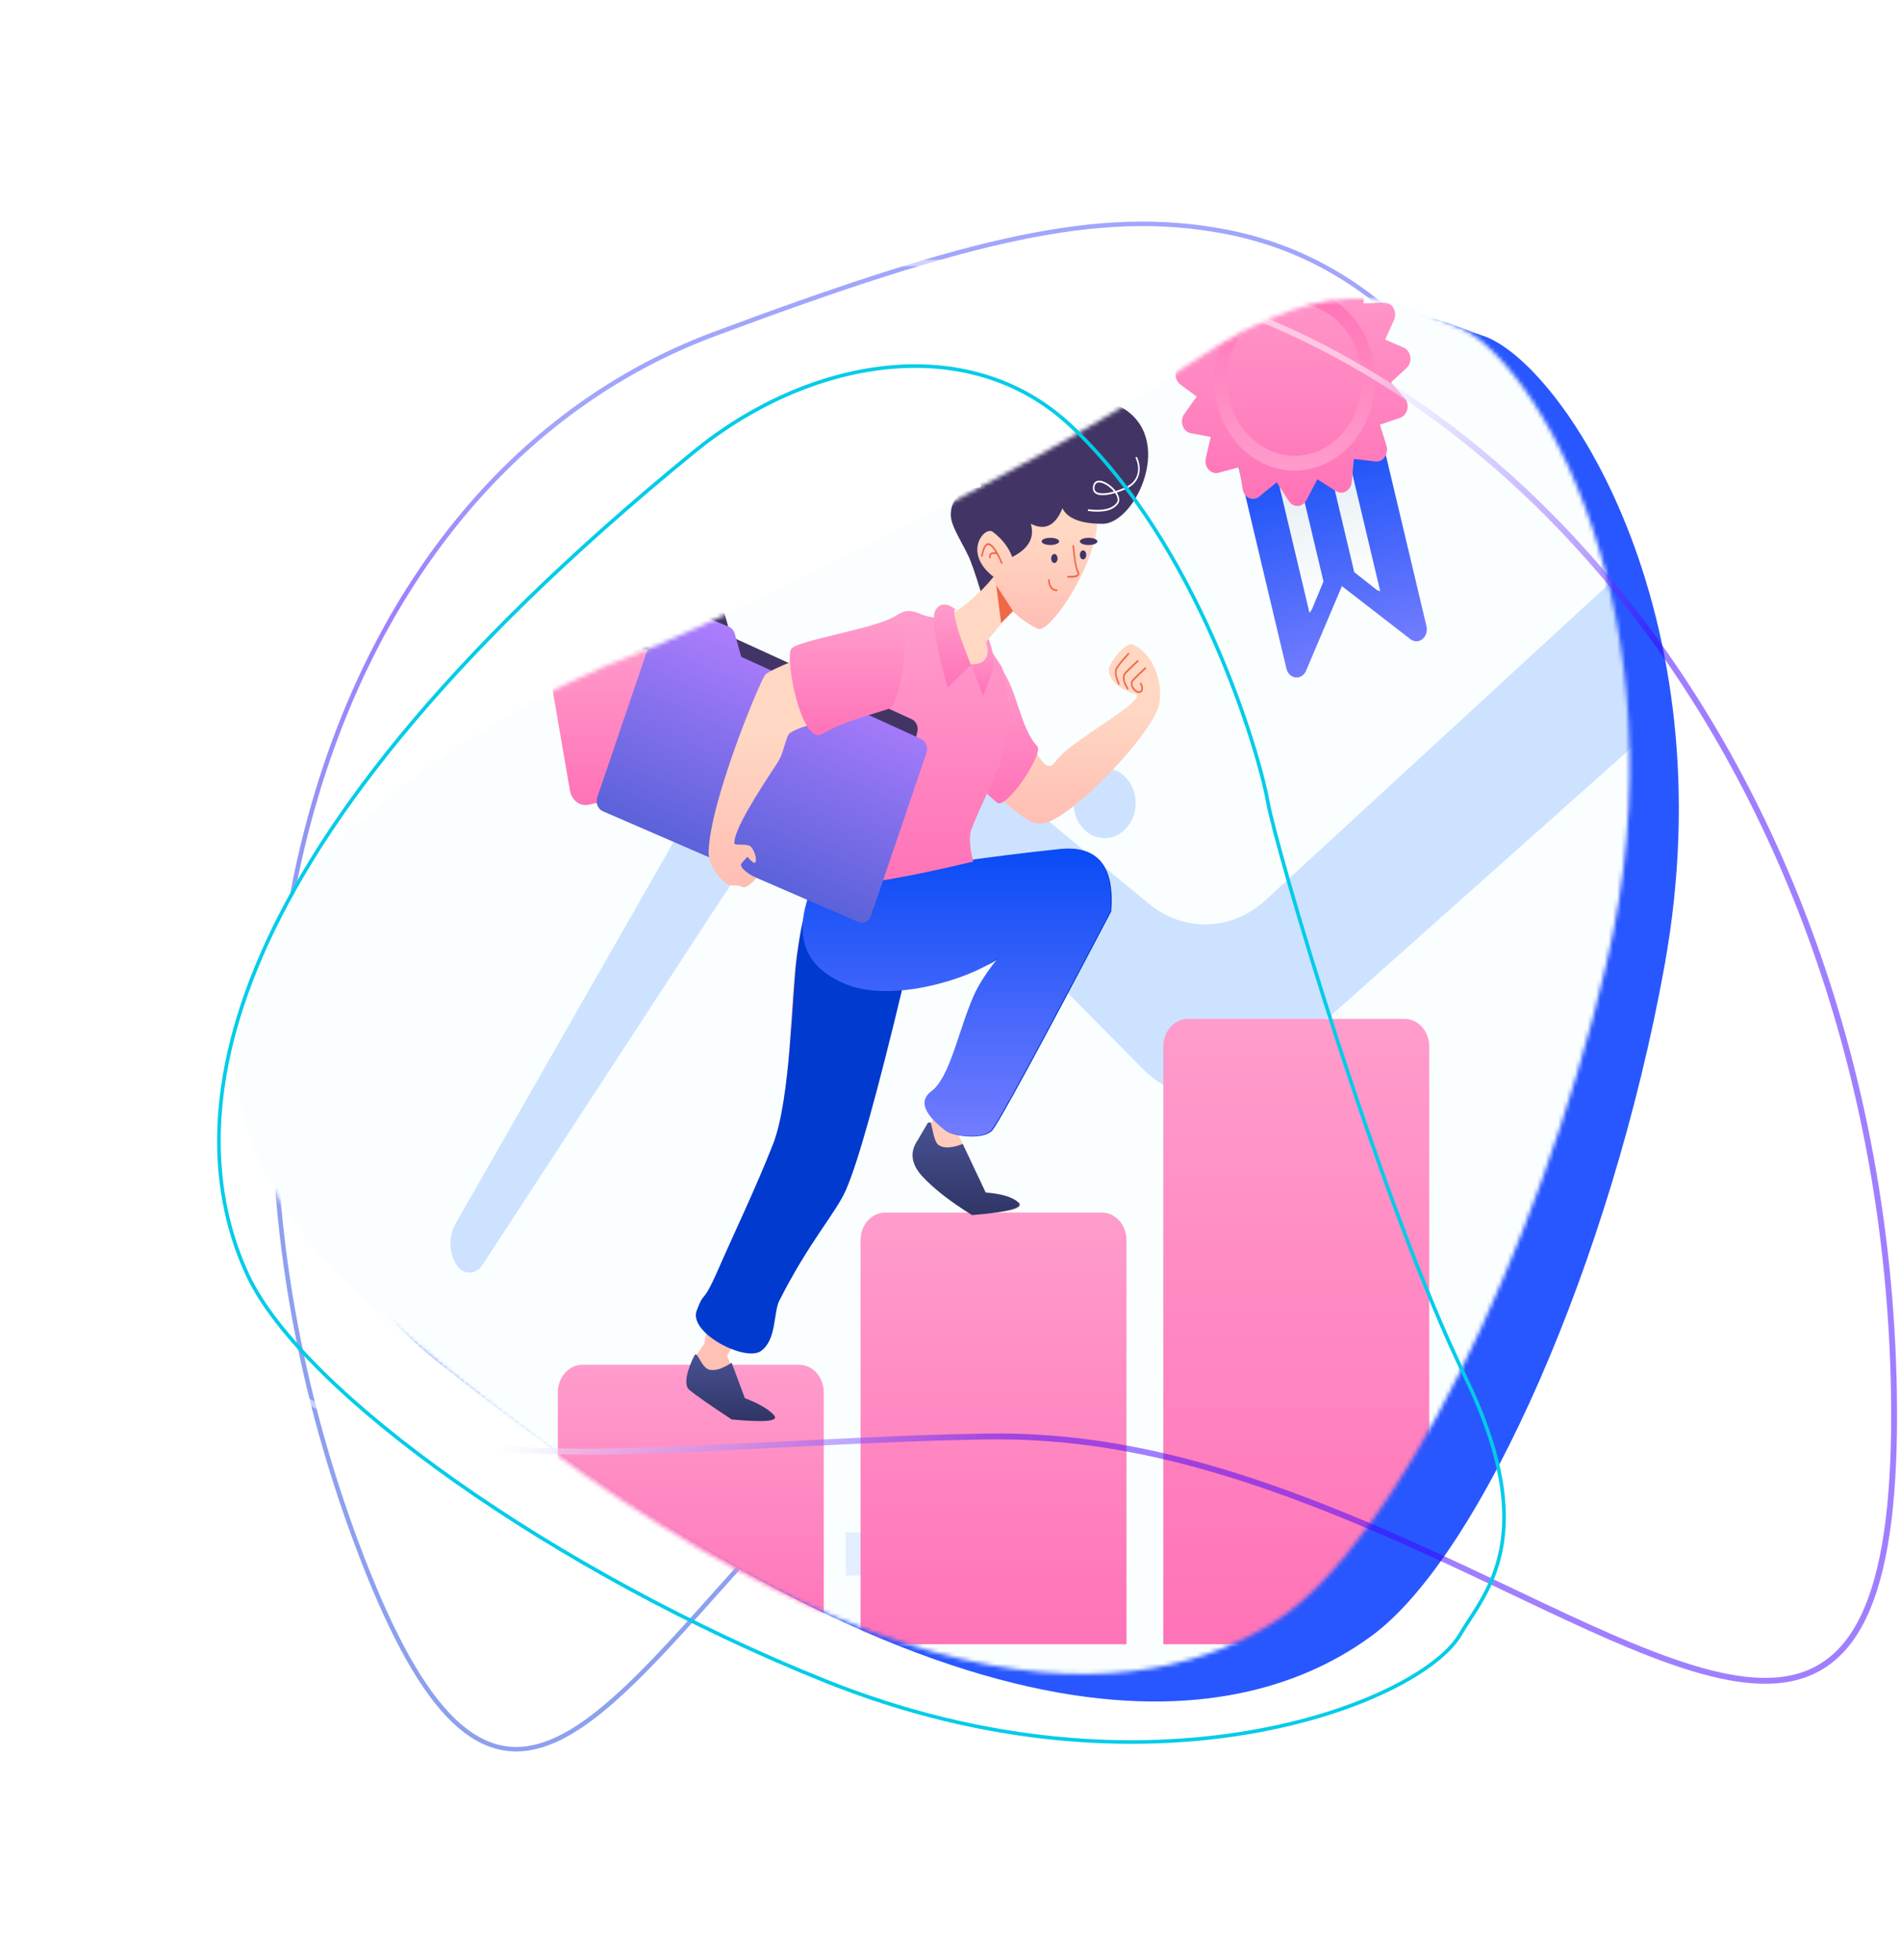 <svg width="452" height="466" viewBox="0 0 452 466" fill="none" xmlns="http://www.w3.org/2000/svg">
<path fill-rule="evenodd" clip-rule="evenodd" d="M169.786 79.431C76.554 114.244 38.55 243.032 84.857 367.045C99.499 406.258 112.993 419.91 129.036 414.777C135.972 412.557 143.446 406.956 153.005 397.314C156.796 393.489 160.749 389.226 166.412 382.921C167.932 381.227 173.3 375.224 173.584 374.905C176.523 371.624 178.828 369.071 181.114 366.572C208.122 337.062 229.621 319.605 255.814 309.825C266.324 305.9 275.421 302.766 292.008 297.233C320.548 287.718 330.358 284.204 342.475 278.669C358.294 271.445 369.583 263.711 377.446 254.143C395.259 232.478 395.664 200.45 376.647 149.523C354.698 90.742 327.379 61.82 290.982 54.994C261.429 49.449 230.906 56.609 169.786 79.431Z" stroke="url(#paint0_linear_603_11461)" stroke-opacity="0.5" stroke-width="1.07"/>
<path d="M78.82 234.765C60.516 264.444 75.8 301.191 104.03 323.678C230.713 424.59 296.481 410.824 326.328 388.719C352.206 369.553 383.118 299.65 395.775 229.558C411.021 145.125 371.135 85.88 352.563 79.802C341.239 76.096 324.712 64.9 289.464 91.929C251.28 121.209 171.444 163.851 159.976 168.453C148.507 173.055 101.413 198.133 78.82 234.765Z" fill="#2957FF"/>
<mask id="mask0_603_11461" style="mask-type:alpha" maskUnits="userSpaceOnUse" x="55" y="70" width="333" height="328">
<path d="M65.095 218.092C45.265 246.773 58.609 284.269 85.625 308.2C206.863 415.593 273.261 405.282 304.221 384.766C331.065 366.978 365.588 298.786 381.889 229.45C401.526 145.93 364.79 84.682 346.561 77.642C335.446 73.349 319.526 61.305 282.914 86.456C243.252 113.7 161.297 152.113 149.604 156.11C137.911 160.106 89.571 182.69 65.095 218.092Z" fill="black"/>
</mask>
<g mask="url(#mask0_603_11461)">
<g filter="url(#filter0_d_603_11461)">
<path d="M28.719 43.619C28.719 38.673 32.728 34.664 37.674 34.664H553.638C558.584 34.664 562.594 38.673 562.594 43.619V389.755C562.594 394.7 558.584 398.71 553.638 398.71H37.674C32.728 398.71 28.719 394.7 28.719 389.755V43.619Z" fill="#FAFEFF"/>
</g>
<path fill-rule="evenodd" clip-rule="evenodd" d="M180.652 199.715L114.672 300.761C113.432 302.661 111.061 303.067 109.377 301.667C109.047 301.392 108.758 301.058 108.522 300.678C106.694 297.733 106.627 293.832 108.354 290.809L177.54 169.72C184.343 157.813 198.412 154.384 208.963 162.061C209.328 162.326 209.685 162.603 210.035 162.891L273.165 214.822C281.515 221.69 292.919 221.34 300.925 213.97L397.254 125.29L390.472 114.678C388.025 110.847 388.792 105.502 392.186 102.74C393.477 101.69 395.027 101.125 396.618 101.125H444.343C448.528 101.125 451.921 104.953 451.921 109.676C451.921 110.585 451.792 111.488 451.54 112.351L436.235 164.798C434.926 169.284 430.643 171.723 426.668 170.246C425.4 169.774 424.265 168.934 423.378 167.808L413.35 155.093L301.01 255.159C292.332 262.889 279.984 262.452 271.752 254.125L214.126 195.831C204.777 186.374 190.405 187.261 182.025 197.81C181.541 198.42 181.083 199.056 180.652 199.715Z" fill="#CDE2FF"/>
<path d="M380.839 113.737C384.919 113.737 388.227 110.005 388.227 105.4C388.227 100.796 384.919 97.063 380.839 97.063C376.759 97.063 373.451 100.796 373.451 105.4C373.451 110.005 376.759 113.737 380.839 113.737Z" fill="#CDE2FF"/>
<path d="M262.632 199.248C266.712 199.248 270.02 195.515 270.02 190.91C270.02 186.306 266.712 182.573 262.632 182.573C258.552 182.573 255.244 186.306 255.244 190.91C255.244 195.515 258.552 199.248 262.632 199.248Z" fill="#CDE2FF"/>
<path d="M163.178 364.282H124.533V374.543H163.178V364.282Z" fill="#E3EEFF"/>
<path d="M239.709 364.282H201.064V374.543H239.709V364.282Z" fill="#E3EEFF"/>
<path fill-rule="evenodd" clip-rule="evenodd" d="M138.463 324.429H190.043C193.262 324.429 195.871 327.374 195.871 331.006V390.858H132.635V331.006C132.635 327.374 135.244 324.429 138.463 324.429Z" fill="url(#paint1_linear_603_11461)"/>
<path fill-rule="evenodd" clip-rule="evenodd" d="M282.42 242.216H334C337.219 242.216 339.828 245.16 339.828 248.793V390.858H276.592V248.793C276.592 245.16 279.201 242.216 282.42 242.216Z" fill="url(#paint2_linear_603_11461)"/>
<path fill-rule="evenodd" clip-rule="evenodd" d="M210.441 288.255H262.021C265.24 288.255 267.849 291.2 267.849 294.832V390.858H204.613V294.832C204.613 291.2 207.223 288.255 210.441 288.255Z" fill="url(#paint3_linear_603_11461)"/>
<path d="M292.896 104.286L326.199 94.216L339.177 148.875C339.537 150.392 338.749 151.948 337.416 152.351C336.714 152.563 335.964 152.417 335.362 151.951L319.065 139.334L310.541 159.456C309.943 160.868 308.45 161.456 307.205 160.771C306.55 160.41 306.064 159.744 305.875 158.945L292.896 104.286Z" fill="url(#paint4_linear_603_11461)"/>
<path d="M328.176 140.538C327.814 140.472 327.464 140.315 327.154 140.07L322.003 136.016L312.436 95.722L317.193 94.284L328.176 140.538Z" fill="url(#paint5_linear_603_11461)"/>
<path d="M314.684 138.229L312.02 144.646C311.855 145.042 311.621 145.373 311.342 145.628L300.359 99.374L305.117 97.935L314.684 138.229Z" fill="url(#paint6_linear_603_11461)"/>
<path fill-rule="evenodd" clip-rule="evenodd" d="M313.232 113.938L310.643 118.884C309.938 120.231 308.399 120.679 307.204 119.885C306.908 119.688 306.65 119.424 306.448 119.109L303.573 114.64L299.407 118.053C298.285 118.972 296.715 118.692 295.901 117.428C295.682 117.088 295.533 116.697 295.464 116.284L294.602 111.08L289.709 112.381C288.359 112.74 287.008 111.798 286.69 110.277C286.596 109.828 286.601 109.361 286.704 108.914L287.869 103.873L283.123 102.976C281.756 102.717 280.834 101.257 281.064 99.716C281.136 99.238 281.314 98.789 281.583 98.412L284.538 94.267L280.648 91.401C279.488 90.546 279.163 88.793 279.921 87.484C280.153 87.085 280.469 86.759 280.842 86.535L285.186 83.921L282.723 79.492C281.987 78.168 282.343 76.421 283.518 75.59C283.85 75.356 284.225 75.212 284.615 75.17L289.699 74.625L289.143 69.263C288.982 67.711 289.968 66.304 291.345 66.122C291.699 66.075 292.057 66.114 292.397 66.235L297.299 67.987L298.878 62.631C299.316 61.147 300.737 60.344 302.053 60.836C302.376 60.957 302.674 61.151 302.929 61.406L306.67 65.153L310.139 60.87C311.074 59.715 312.662 59.633 313.686 60.687C313.949 60.958 314.158 61.288 314.299 61.657L316.193 66.614L320.837 64.218C322.098 63.567 323.588 64.191 324.165 65.613C324.327 66.014 324.405 66.452 324.39 66.893L324.22 72.118L329.14 71.93C330.526 71.877 331.687 73.101 331.733 74.663C331.747 75.139 331.654 75.611 331.464 76.036L329.365 80.712L333.76 82.635C335.053 83.2 335.693 84.84 335.191 86.297C335.036 86.749 334.78 87.147 334.449 87.456L330.736 90.911L333.979 94.62C334.952 95.733 334.94 97.525 333.952 98.622C333.661 98.946 333.304 99.185 332.913 99.317L328.098 100.951L329.658 105.945C330.118 107.419 329.431 109.036 328.123 109.556C327.772 109.695 327.397 109.745 327.026 109.701L321.906 109.096L321.397 114.589C321.253 116.144 320.018 117.273 318.639 117.111C318.297 117.071 317.965 116.952 317.665 116.761L313.232 113.938Z" fill="url(#paint7_linear_603_11461)"/>
<path fill-rule="evenodd" clip-rule="evenodd" d="M312.758 111.117C302.551 114.203 292.06 107.368 289.325 95.85C286.59 84.332 292.647 72.492 302.854 69.406C313.06 66.32 323.552 73.155 326.287 84.673C329.022 96.192 322.964 108.031 312.758 111.117ZM311.955 107.735C320.506 105.149 325.581 95.23 323.29 85.579C320.998 75.929 312.208 70.202 303.657 72.788C295.105 75.374 290.03 85.293 292.322 94.944C294.613 104.594 303.403 110.321 311.955 107.735Z" fill="url(#paint8_linear_603_11461)"/>
<path d="M236.455 136.739C231.698 142.487 227.474 145.849 223.783 146.825C218.247 148.288 217.696 143.707 213.005 146.825C208.314 149.942 183.281 158.14 181.706 160.348C180.131 162.555 180.31 187.839 184.649 181.224C186.452 178.476 186.54 174.767 187.817 174.001C191.125 172.014 197.255 170.869 206.205 170.565C204.466 186.159 201.773 197.725 198.127 205.262C192.657 216.568 190.557 218.375 189.324 227.32C188.502 233.284 187.576 248.67 186.546 273.479C176.11 289.335 169.752 304.648 167.474 319.418L164.593 323.553C163.211 326.533 163.211 328.606 164.593 329.773C165.975 330.939 169.116 333.172 174.016 336.472C181.935 337.897 185.255 337.897 183.975 336.472C182.695 335.047 180.382 333.693 177.034 332.41L172.883 322.327C186.29 298.848 194.705 285.657 198.127 282.754C201.549 279.851 205.981 263.661 211.425 234.185C228.263 230.592 237.83 227.443 240.125 224.738C237.032 228.206 234.862 231.355 233.615 234.185C230.006 242.376 227.088 254.314 221.348 267.243L218.276 271.149C217.889 274.581 218.46 276.909 219.99 278.132C221.52 279.356 226.062 282.813 233.615 288.505C240.728 288.11 243.591 287.274 242.205 285.997C240.819 284.72 238.224 283.933 234.42 283.637L227.895 269.814L260.148 216.556C263.607 205.908 260.907 201.047 252.048 201.972C243.189 202.898 234.488 203.994 225.945 205.262C232.106 194.355 236.01 186.342 237.656 181.224C240.125 173.546 239.839 160.998 237.656 157.82C236.201 155.701 235.122 153.987 234.42 152.678C238.867 147.202 241.462 144.465 242.205 144.465C242.948 144.465 241.031 141.89 236.455 136.739Z" fill="url(#paint9_linear_603_11461)"/>
<path d="M235.145 125.857C235.947 119.117 240.827 113.933 246.726 113.933C253.186 113.933 259.209 111.778 260.765 121.755C262.32 131.732 249.756 150.946 246.726 149.457C240.461 146.376 237.494 141.901 236.129 137.146C236.099 137.146 236.068 137.147 236.038 137.147C233.253 137.147 230.996 134.599 230.996 131.457C230.996 128.659 232.786 126.332 235.145 125.857Z" fill="url(#paint10_linear_603_11461)"/>
<path d="M250.697 133.832C251.116 133.832 251.455 133.353 251.455 132.763C251.455 132.173 251.116 131.694 250.697 131.694C250.279 131.694 249.939 132.173 249.939 132.763C249.939 133.353 250.279 133.832 250.697 133.832Z" fill="#423565"/>
<path d="M257.518 132.977C257.936 132.977 258.275 132.498 258.275 131.908C258.275 131.318 257.936 130.839 257.518 130.839C257.099 130.839 256.76 131.318 256.76 131.908C256.76 132.498 257.099 132.977 257.518 132.977Z" fill="#423565"/>
<path d="M252.619 120.821C253.826 123.281 257.022 124.511 262.206 124.511C269.982 124.511 279.857 103.716 266.202 96.577C257.099 91.817 250.39 95.228 246.076 106.809C243.773 104.922 240.962 104.72 237.642 106.203C234.323 107.686 232.832 110.876 233.169 115.774C228.437 116.457 226.07 118.657 226.07 122.373C226.07 124.817 228.075 127.768 230.122 131.887C230.832 133.315 231.848 136.203 233.169 140.55C234.41 139.272 235.43 138.128 236.227 137.118C228.774 131.362 234.098 124.96 236.058 126.435C238.268 128.099 239.807 130.088 240.676 132.403C244.583 130.435 246.057 127.804 245.099 124.511C248.44 126.202 250.947 124.972 252.619 120.821Z" fill="#423565"/>
<path fill-rule="evenodd" clip-rule="evenodd" d="M168.785 325.63C166.746 325.245 165.861 321.144 165.196 322.098C164.901 322.522 161.817 328.64 163.89 330.39C165.272 331.556 168.629 333.901 173.962 337.422C181.958 338.176 185.317 337.841 184.037 336.416C182.758 334.991 180.444 333.637 177.097 332.354L173.962 323.934C171.869 325.321 170.143 325.886 168.785 325.63Z" fill="url(#paint11_linear_603_11461)"/>
<path fill-rule="evenodd" clip-rule="evenodd" d="M220.596 266.939L218.221 270.99C216.257 273.848 216.621 276.735 219.315 279.653C222.009 282.571 225.949 285.636 231.133 288.851C239.865 288.119 243.537 287.115 242.151 285.838C240.764 284.561 238.169 283.774 234.365 283.478L228.915 271.931C226.353 272.913 224.464 273.017 223.247 272.243C222.163 271.553 221.908 269.206 221.353 266.939C221.308 266.754 221.056 266.754 220.596 266.939Z" fill="url(#paint12_linear_603_11461)"/>
<path fill-rule="evenodd" clip-rule="evenodd" d="M198.286 205.213C191.797 211.645 190.716 218.325 189.484 227.27C188.251 236.216 188.031 261.29 183.76 272.095C179.489 282.9 174.985 292.15 170.878 301.524C166.771 310.898 167.658 306.256 165.653 311.542C163.649 316.828 177.115 323.769 180.891 321.181C184.668 318.593 183.89 311.986 185.273 309.245C192.371 295.172 198.716 288.394 201.129 282.9C204.012 276.335 208.599 259.905 214.889 233.61C227.969 232.088 235.656 229.975 237.952 227.27C235.025 230.829 232.938 234.024 231.691 236.853C228.081 245.044 226.105 256.178 221.644 259.502C217.183 262.827 223.186 267.396 224.901 268.772C226.605 270.139 233.738 271.06 235.887 268.772C237.32 267.246 246.762 249.879 264.214 216.672C265.069 205.914 261.067 200.997 252.208 201.922C243.348 202.848 234.648 203.945 226.105 205.213C211.885 200.924 202.612 200.924 198.286 205.213Z" fill="#013ACE"/>
<path fill-rule="evenodd" clip-rule="evenodd" d="M194.391 207.799C188.922 219.105 188.762 228.902 201.095 233.947C213.427 238.993 234.308 231.231 237.752 227.174C234.825 230.733 232.737 233.927 231.49 236.757C227.881 244.948 225.905 256.082 221.444 259.406C216.983 262.731 222.985 267.3 224.7 268.675C226.405 270.042 233.538 270.964 235.687 268.675C237.12 267.15 246.562 249.783 264.014 216.576C264.869 205.817 260.866 200.901 252.007 201.826C243.148 202.752 234.447 203.848 225.905 205.116C208.542 199.368 198.038 200.262 194.391 207.799Z" fill="url(#paint13_linear_603_11461)"/>
<path d="M223.97 177.841C220.736 177.592 226.135 168.153 236.91 161.26C243.447 169.565 246.061 181.655 249.41 182.06C250.683 182.214 250.683 180.6 254.197 177.841C260.343 173.014 272.059 166.332 270.168 165.1C269.841 164.887 263.482 163.357 263.64 158.917C263.664 158.245 266.531 153.414 269.09 153.072C274.802 155.694 276.483 162.76 275.639 167.328C274.372 174.181 253.891 195.801 247.412 195.801C240.932 195.801 228.822 178.213 223.97 177.841Z" fill="url(#paint14_linear_603_11461)"/>
<path fill-rule="evenodd" clip-rule="evenodd" d="M223.878 177.815C220.644 177.567 227.065 165.524 237.839 158.63C242.041 163.968 242.362 172.819 246.632 177.382C248.267 179.129 239.266 192.507 237.115 190.82C230.762 185.837 227.503 178.094 223.878 177.815Z" fill="url(#paint15_linear_603_11461)"/>
<path fill-rule="evenodd" clip-rule="evenodd" d="M221.794 146.698C218.429 146.511 216.919 143.765 213.046 146.339C208.355 149.456 189.728 152.086 188.153 154.294C186.579 156.501 190.565 177.474 195.528 174.494C198.836 172.507 202.444 171.227 206.351 170.656C203.872 186.766 199.675 198.332 193.761 205.353C187.847 212.375 200.396 212.193 231.41 204.81C230.504 201.284 230.365 198.715 230.994 197.101C233.581 190.453 236.595 185.067 237.802 181.315C240.272 173.637 239.985 161.089 237.802 157.911C236.347 155.792 235.268 154.078 234.566 152.769C235.57 156.197 234.379 157.911 230.994 157.911C225.915 157.911 222.504 146.737 221.794 146.698Z" fill="url(#paint16_linear_603_11461)"/>
<path d="M155.885 144.726L160.163 141.041C160.78 140.51 161.593 140.371 162.322 140.671L170.879 144.197C171.54 144.469 172.052 145.072 172.265 145.829L173.818 151.337L216.769 170.963C217.841 171.453 218.417 172.774 218.105 174.032L207.546 216.65C207.208 218.015 205.953 218.812 204.744 218.43C204.676 218.409 204.608 218.383 204.542 218.354L143.723 192.009C142.628 191.534 142.033 190.198 142.349 188.923L152.895 146.358C153.224 145.028 154.446 144.252 155.625 144.624C155.713 144.651 155.8 144.686 155.885 144.726Z" fill="#423565"/>
<path fill-rule="evenodd" clip-rule="evenodd" d="M134.315 158.563L169.274 150.895C171.328 150.444 173.317 151.958 173.716 154.276L177.909 178.618C178.308 180.936 176.967 183.18 174.913 183.631L139.953 191.299C137.899 191.75 135.911 190.236 135.511 187.918L131.318 163.576C130.919 161.258 132.261 159.014 134.315 158.563Z" fill="url(#paint17_linear_603_11461)"/>
<path fill-rule="evenodd" clip-rule="evenodd" d="M158.161 149.449L158.314 149.521L162.592 145.837C163.209 145.306 164.022 145.167 164.751 145.467L173.308 148.992C173.969 149.265 174.481 149.868 174.695 150.625L176.247 156.133L219.012 175.674C220.161 176.199 220.725 177.665 220.281 178.971L207.1 217.722C206.65 219.045 205.335 219.706 204.163 219.198L143.325 192.844C142.153 192.336 141.568 190.853 142.018 189.53L155.16 150.896C155.61 149.573 156.924 148.912 158.097 149.42C158.118 149.429 158.139 149.439 158.161 149.449Z" fill="url(#paint18_linear_603_11461)"/>
<path d="M201.899 151.921C193.226 155.305 182.878 159.087 181.884 160.481C180.482 162.446 168.764 190.634 168.484 202.552C168.46 203.542 168.764 206.013 171.319 208.778C173.873 211.543 174.572 209.905 176.439 210.831C177.158 211.187 178.286 210.503 179.823 208.778C177.271 207.341 176.06 206.243 176.191 205.481C176.219 205.319 176.722 204.718 177.7 203.68C178.695 204.775 179.293 205.244 179.494 205.086C180.145 204.572 179.387 202.107 178.528 201.258C177.67 200.408 174.625 201.125 174.603 200.463C174.491 197.148 180.487 187.973 184.827 181.357C186.629 178.609 186.718 174.901 187.994 174.134C191.004 172.327 196.349 171.216 204.03 170.801C204.791 170.76 206.962 149.946 201.899 151.921Z" fill="url(#paint19_linear_603_11461)"/>
<path d="M258.844 129.556C259.994 129.556 260.927 129.174 260.927 128.701C260.927 128.229 259.994 127.846 258.844 127.846C257.693 127.846 256.76 128.229 256.76 128.701C256.76 129.174 257.693 129.556 258.844 129.556Z" fill="#423565"/>
<path d="M249.75 129.556C250.901 129.556 251.834 129.174 251.834 128.701C251.834 128.229 250.901 127.846 249.75 127.846C248.599 127.846 247.666 128.229 247.666 128.701C247.666 129.174 248.599 129.556 249.75 129.556Z" fill="#423565"/>
<path d="M255.009 129.791C254.999 129.673 255.075 129.569 255.179 129.558C255.284 129.546 255.376 129.632 255.386 129.75C255.663 133.002 256.03 135.048 256.471 135.855C256.763 136.388 256.638 136.841 256.132 137.083C255.701 137.288 254.965 137.364 253.911 137.32C253.806 137.315 253.725 137.216 253.729 137.098C253.733 136.98 253.82 136.888 253.925 136.892C254.927 136.934 255.618 136.863 255.985 136.689C256.276 136.55 256.319 136.391 256.149 136.079C255.666 135.196 255.292 133.111 255.009 129.791Z" fill="#EF6949"/>
<path d="M249.183 137.917C249.171 137.8 249.246 137.694 249.35 137.681C249.454 137.668 249.548 137.753 249.559 137.87C249.707 139.38 250.261 140.093 251.246 140.093C251.35 140.093 251.435 140.189 251.435 140.307C251.435 140.425 251.35 140.521 251.246 140.521C250.046 140.521 249.35 139.625 249.183 137.917Z" fill="#EF6949"/>
<path d="M233.644 132.192C233.62 132.307 233.518 132.379 233.416 132.352C233.314 132.325 233.251 132.21 233.275 132.095C233.753 129.775 234.463 128.763 235.432 129.247C236.297 129.679 237.259 131.172 238.354 133.736C238.399 133.843 238.359 133.97 238.265 134.022C238.171 134.073 238.058 134.028 238.012 133.922C236.956 131.446 236.033 130.015 235.279 129.638C234.629 129.313 234.075 130.103 233.644 132.192Z" fill="#EF6949"/>
<path fill-rule="evenodd" clip-rule="evenodd" d="M213.151 146.888C208.46 150.005 189.728 152.059 188.153 154.266C186.579 156.473 190.565 177.446 195.528 174.466C200.49 171.485 207.835 169.709 211.295 168.503C214.754 167.297 217.024 144.314 213.151 146.888Z" fill="url(#paint20_linear_603_11461)"/>
<path d="M236.941 131.294C237.045 131.306 237.121 131.41 237.111 131.528C237.1 131.645 237.008 131.731 236.904 131.72C235.822 131.598 235.441 131.855 235.57 132.495C235.593 132.61 235.53 132.725 235.428 132.751C235.326 132.777 235.224 132.705 235.201 132.59C234.998 131.582 235.642 131.149 236.941 131.294Z" fill="#EF6949"/>
<path d="M268.739 115.168C270.651 113.777 271.126 111.273 270.03 108.92C269.981 108.815 270.017 108.686 270.11 108.631C270.202 108.576 270.317 108.616 270.365 108.721C271.55 111.263 271.027 114.012 268.944 115.528C268.199 116.07 266.894 116.66 265.537 117.087C266.166 118.065 266.341 119.059 265.821 119.771C264.667 121.352 262.332 121.914 258.824 121.493C258.72 121.48 258.644 121.375 258.655 121.258C258.666 121.14 258.76 121.055 258.864 121.068C262.258 121.476 264.476 120.941 265.528 119.5C265.933 118.946 265.74 118.082 265.14 117.207C264.576 117.371 264.012 117.502 263.484 117.588C262.378 117.767 261.466 117.746 260.835 117.493C260.075 117.188 259.726 116.544 259.888 115.606C260.05 114.672 260.62 114.218 261.446 114.257C262.142 114.29 263.002 114.676 263.827 115.297C264.403 115.731 264.9 116.22 265.282 116.723C266.658 116.303 267.999 115.707 268.739 115.168ZM263.617 115.653C262.844 115.071 262.047 114.714 261.43 114.684C260.783 114.654 260.384 114.971 260.26 115.687C260.135 116.412 260.374 116.854 260.962 117.09C261.523 117.316 262.38 117.335 263.43 117.165C263.889 117.09 264.377 116.98 264.867 116.844C264.53 116.429 264.106 116.021 263.617 115.653Z" fill="white"/>
<path d="M266.194 162.453C266.241 162.558 266.203 162.687 266.11 162.74C266.016 162.793 265.902 162.75 265.855 162.645C265.044 160.826 264.873 159.502 265.381 158.669C265.848 157.904 266.778 156.773 268.175 155.269C268.251 155.187 268.371 155.19 268.443 155.276C268.515 155.361 268.513 155.497 268.437 155.578C267.057 157.063 266.141 158.177 265.693 158.911C265.286 159.578 265.439 160.76 266.194 162.453Z" fill="#EF6949"/>
<path d="M268.278 163.569C268.338 163.666 268.316 163.799 268.23 163.866C268.144 163.933 268.026 163.909 267.966 163.812C266.853 161.994 266.676 160.631 267.507 159.774C268.25 159.006 269.211 158.071 270.39 156.969C270.471 156.894 270.59 156.906 270.657 156.997C270.724 157.088 270.712 157.223 270.632 157.298C269.457 158.396 268.501 159.327 267.762 160.089C267.111 160.762 267.259 161.905 268.278 163.569Z" fill="#EF6949"/>
<path d="M271.073 162.579C271.024 162.474 271.059 162.345 271.151 162.29C271.244 162.234 271.358 162.274 271.407 162.378C271.962 163.558 271.887 164.375 271.121 164.691C270.576 164.916 269.817 164.491 269.32 163.775C268.776 162.99 268.707 162.094 269.298 161.484C270.041 160.716 271.002 159.782 272.181 158.679C272.262 158.604 272.381 158.617 272.448 158.707C272.514 158.798 272.503 158.933 272.423 159.008C271.248 160.107 270.292 161.037 269.553 161.8C269.133 162.233 269.183 162.884 269.619 163.511C270.025 164.098 270.632 164.438 270.991 164.29C271.486 164.085 271.534 163.561 271.073 162.579Z" fill="#EF6949"/>
<path fill-rule="evenodd" clip-rule="evenodd" d="M230.868 158.046C229.111 153.76 227.935 150.449 227.341 148.111C226.746 145.774 226.746 144.729 227.341 144.978C225.165 143.26 223.539 143.26 222.464 144.978C221.389 146.696 222.335 152.856 225.301 163.458L230.868 158.046Z" fill="url(#paint21_linear_603_11461)"/>
<path fill-rule="evenodd" clip-rule="evenodd" d="M230.965 158.046C234.352 157.804 235.509 156.02 234.436 152.695C234.713 152.291 234.921 152.024 235.06 151.895C236.223 154.905 236.521 157.372 235.956 159.297C235.39 161.222 234.641 163.263 233.708 165.42L230.965 158.046Z" fill="url(#paint22_linear_603_11461)"/>
<path d="M236.855 139.07L238.038 148.094L240.868 145.248L236.855 139.07Z" fill="#EF6949"/>
</g>
<path fill-rule="evenodd" clip-rule="evenodd" d="M229.228 62.325C348.718 60.24 447.685 180.411 450.308 330.672C451.137 378.186 442.039 398.225 421.855 399.49C413.127 400.036 402.316 397.235 387.402 391.036C381.486 388.577 375.197 385.722 366.102 381.423C363.659 380.268 355.026 376.164 354.569 375.946C349.844 373.706 346.148 371.97 342.496 370.284C299.363 350.374 267.673 340.897 234.103 341.483C220.633 341.719 209.089 342.199 188.121 343.269C152.043 345.113 139.535 345.49 123.562 344.694C102.711 343.657 86.699 340.193 73.712 333.366C44.299 317.909 29.799 284.254 28.722 222.547C27.479 151.325 45.334 109.398 83.028 87.022C113.633 68.851 150.894 63.693 229.228 62.325Z" stroke="url(#paint23_linear_603_11461)" stroke-opacity="0.5" stroke-width="1.4"/>
<path d="M254.616 101.227C230.072 78.201 192.099 85.289 165.088 107.334C43.879 206.264 43.816 270.676 58.856 303.036C71.897 331.093 132.144 373.883 196.22 399.585C273.405 430.546 337.673 404.818 347.161 388.596C352.946 378.704 366.888 365.409 348.248 327.01C328.056 285.413 303.491 202.107 301.41 190.441C299.329 178.775 284.911 129.649 254.616 101.227Z" stroke="#00CCE8" stroke-width="0.856"/>
<defs>
<filter id="filter0_d_603_11461" x="5.211" y="20.112" width="609.994" height="440.165" filterUnits="userSpaceOnUse" color-interpolation-filters="sRGB">
<feFlood flood-opacity="0" result="BackgroundImageFix"/>
<feColorMatrix in="SourceAlpha" type="matrix" values="0 0 0 0 0 0 0 0 0 0 0 0 0 0 0 0 0 0 127 0" result="hardAlpha"/>
<feOffset dx="14.552" dy="23.507"/>
<feGaussianBlur stdDeviation="19.03"/>
<feComposite in2="hardAlpha" operator="out"/>
<feColorMatrix type="matrix" values="0 0 0 0 0.26 0 0 0 0 0 0 0 0 0 1 0 0 0 0.1 0"/>
<feBlend mode="normal" in2="BackgroundImageFix" result="effect1_dropShadow_603_11461"/>
<feBlend mode="normal" in="SourceGraphic" in2="effect1_dropShadow_603_11461" result="shape"/>
</filter>
<linearGradient id="paint0_linear_603_11461" x1="251.093" y1="176.21" x2="179.578" y2="294.008" gradientUnits="userSpaceOnUse">
<stop stop-color="#444CF8"/>
<stop offset="0.399" stop-color="#4200FF"/>
<stop offset="1" stop-color="#1C41E0"/>
</linearGradient>
<linearGradient id="paint1_linear_603_11461" x1="164.253" y1="324.429" x2="164.253" y2="390.858" gradientUnits="userSpaceOnUse">
<stop stop-color="#FF9CCC"/>
<stop offset="1" stop-color="#FF73B7"/>
</linearGradient>
<linearGradient id="paint2_linear_603_11461" x1="308.21" y1="242.216" x2="308.21" y2="390.858" gradientUnits="userSpaceOnUse">
<stop stop-color="#FF9CCC"/>
<stop offset="1" stop-color="#FF73B7"/>
</linearGradient>
<linearGradient id="paint3_linear_603_11461" x1="236.231" y1="288.255" x2="236.231" y2="390.858" gradientUnits="userSpaceOnUse">
<stop stop-color="#FF9CCC"/>
<stop offset="1" stop-color="#FF73B7"/>
</linearGradient>
<linearGradient id="paint4_linear_603_11461" x1="309.548" y1="99.251" x2="326.593" y2="155.623" gradientUnits="userSpaceOnUse">
<stop/>
<stop offset="0" stop-color="#094BF6"/>
<stop offset="1" stop-color="#737CFE"/>
</linearGradient>
<linearGradient id="paint5_linear_603_11461" x1="320.306" y1="140.538" x2="320.306" y2="94.284" gradientUnits="userSpaceOnUse">
<stop stop-color="white"/>
<stop offset="1" stop-color="#D8E6EC"/>
</linearGradient>
<linearGradient id="paint6_linear_603_11461" x1="307.522" y1="145.628" x2="307.522" y2="97.935" gradientUnits="userSpaceOnUse">
<stop stop-color="white"/>
<stop offset="1" stop-color="#D8E6EC"/>
</linearGradient>
<linearGradient id="paint7_linear_603_11461" x1="307.437" y1="59.947" x2="307.437" y2="120.278" gradientUnits="userSpaceOnUse">
<stop stop-color="#FF9CCC"/>
<stop offset="1" stop-color="#FF73B7"/>
</linearGradient>
<linearGradient id="paint8_linear_603_11461" x1="307.806" y1="111.858" x2="307.806" y2="68.665" gradientUnits="userSpaceOnUse">
<stop stop-color="#FF9CCC"/>
<stop offset="1" stop-color="#FF73B7"/>
</linearGradient>
<linearGradient id="paint9_linear_603_11461" x1="212.581" y1="212.359" x2="212.581" y2="458.726" gradientUnits="userSpaceOnUse">
<stop stop-color="#FFD7C2"/>
<stop offset="1" stop-color="#FFA5A5"/>
</linearGradient>
<linearGradient id="paint10_linear_603_11461" x1="245.947" y1="127.219" x2="245.947" y2="171.145" gradientUnits="userSpaceOnUse">
<stop stop-color="#FFD7C2"/>
<stop offset="1" stop-color="#FFA5A5"/>
</linearGradient>
<linearGradient id="paint11_linear_603_11461" x1="173.74" y1="321.954" x2="173.74" y2="337.814" gradientUnits="userSpaceOnUse">
<stop stop-color="#485295"/>
<stop offset="1" stop-color="#303565"/>
</linearGradient>
<linearGradient id="paint12_linear_603_11461" x1="229.707" y1="266.801" x2="229.707" y2="288.851" gradientUnits="userSpaceOnUse">
<stop stop-color="#485295"/>
<stop offset="1" stop-color="#303565"/>
</linearGradient>
<linearGradient id="paint13_linear_603_11461" x1="227.481" y1="201.385" x2="227.481" y2="270.067" gradientUnits="userSpaceOnUse">
<stop/>
<stop offset="0" stop-color="#094BF6"/>
<stop offset="1" stop-color="#737CFE"/>
</linearGradient>
<linearGradient id="paint14_linear_603_11461" x1="249.442" y1="169.163" x2="249.442" y2="221.588" gradientUnits="userSpaceOnUse">
<stop stop-color="#FFD7C2"/>
<stop offset="1" stop-color="#FFA5A5"/>
</linearGradient>
<linearGradient id="paint15_linear_603_11461" x1="234.934" y1="158.63" x2="234.934" y2="190.967" gradientUnits="userSpaceOnUse">
<stop stop-color="#FF9CCC"/>
<stop offset="1" stop-color="#FF73B7"/>
</linearGradient>
<linearGradient id="paint16_linear_603_11461" x1="213.677" y1="145.244" x2="213.677" y2="210.487" gradientUnits="userSpaceOnUse">
<stop stop-color="#FF9CCC"/>
<stop offset="1" stop-color="#FF73B7"/>
</linearGradient>
<linearGradient id="paint17_linear_603_11461" x1="154.614" y1="150.815" x2="154.614" y2="191.379" gradientUnits="userSpaceOnUse">
<stop stop-color="#FF9CCC"/>
<stop offset="1" stop-color="#FF73B7"/>
</linearGradient>
<linearGradient id="paint18_linear_603_11461" x1="190.596" y1="156.481" x2="169.864" y2="204.34" gradientUnits="userSpaceOnUse">
<stop stop-color="#AD7DFE"/>
<stop offset="1" stop-color="#5B62D9"/>
</linearGradient>
<linearGradient id="paint19_linear_603_11461" x1="186.815" y1="174.058" x2="186.815" y2="246.61" gradientUnits="userSpaceOnUse">
<stop stop-color="#FFD7C2"/>
<stop offset="1" stop-color="#FFA5A5"/>
</linearGradient>
<linearGradient id="paint20_linear_603_11461" x1="201.492" y1="146.687" x2="201.492" y2="174.755" gradientUnits="userSpaceOnUse">
<stop stop-color="#FF9CCC"/>
<stop offset="1" stop-color="#FF73B7"/>
</linearGradient>
<linearGradient id="paint21_linear_603_11461" x1="226.452" y1="143.69" x2="226.452" y2="163.458" gradientUnits="userSpaceOnUse">
<stop stop-color="#FF9CCC"/>
<stop offset="1" stop-color="#FF73B7"/>
</linearGradient>
<linearGradient id="paint22_linear_603_11461" x1="233.599" y1="151.895" x2="233.599" y2="165.42" gradientUnits="userSpaceOnUse">
<stop stop-color="#FF9CCC"/>
<stop offset="1" stop-color="#FF73B7"/>
</linearGradient>
<linearGradient id="paint23_linear_603_11461" x1="137.375" y1="212.308" x2="263.438" y2="313.796" gradientUnits="userSpaceOnUse">
<stop stop-color="white"/>
<stop offset="0.42" stop-color="white"/>
<stop offset="1" stop-color="#4200FF"/>
</linearGradient>
</defs>
</svg>
